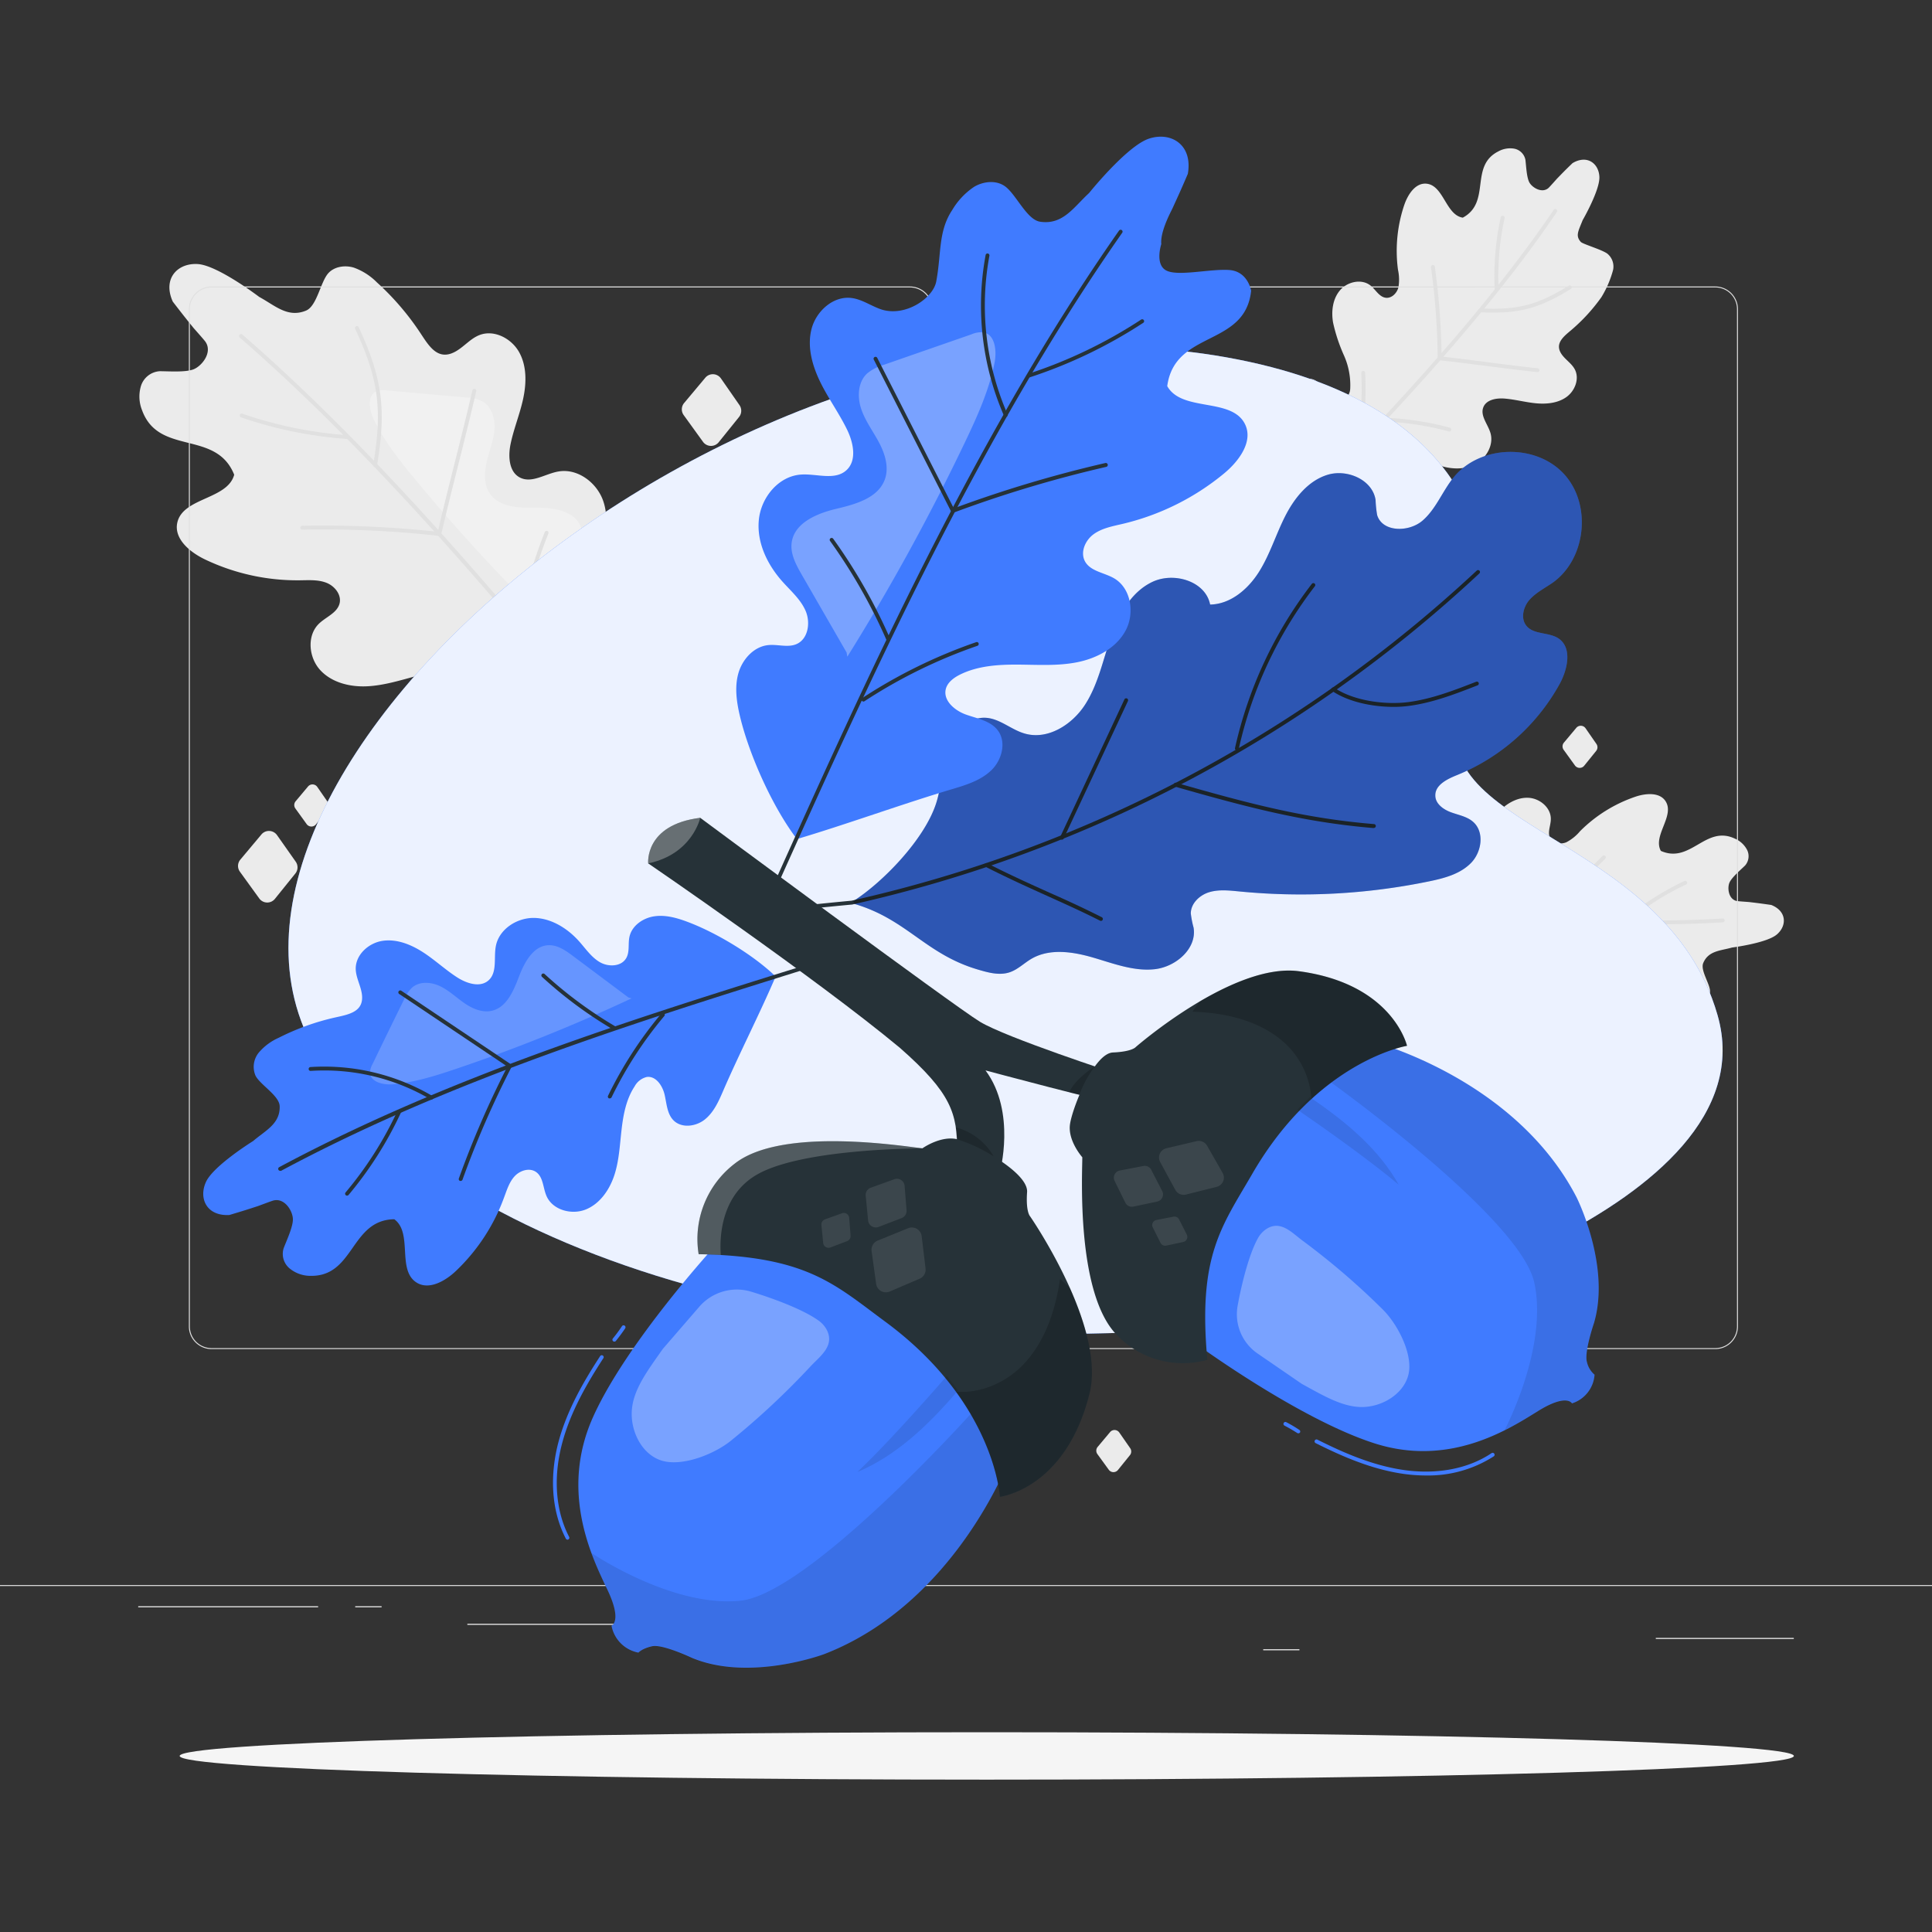 <svg xmlns="http://www.w3.org/2000/svg" viewBox="0 0 500 500"><rect x="0" y="0" width="500" height="500" fill="#333333" stroke="none"/><g id="background-complete"><path d="M36.5,99.82a5.47,5.47,0,0,1,4.82-3.75c2.32,0,6.7.34,8.79-.5s4.88-4.24,3.14-7c-.34-.56-2.88-3.34-3.28-3.84-2-2.48-2.59-3.21-5.26-6.68C42,72,46.05,68,51.21,68.34s15.87,8.5,15.87,8.5c4.06,2.19,7.37,5.52,12.13,3.54,2.8-1.17,3.72-7.32,5.7-9.61,1.57-1.8,4.33-2.2,6.63-1.52a16,16,0,0,1,6,3.83,69.16,69.16,0,0,1,11.18,13c2.28,3.42,4.63,7.64,9.45,4.73,2.06-1.24,3.67-3.22,5.9-4.09,3.82-1.5,8.35.89,10.32,4.49s1.86,8,1,12S132.94,111,132.12,115c-.63,3.13-.41,7.11,2.42,8.58,3.09,1.61,6.61-1,10-1.56,4.93-.86,9.89,2.85,11.55,7.57s.56,10.05-1.75,14.49c-1.3,2.5-3,4.89-3.44,7.68s1,6.16,3.75,6.63c2.09.36,4.07-1,6.17-1.31,3.25-.47,6.44,1.72,8.05,4.59s1.9,6.26,1.92,9.54c.06,8.86-2.15,21.18-5.64,29.32-11.35-.48-24.85-1.89-36.19-2.37-3.3-.14-6.74-.32-9.58-2s-4.81-5.32-3.46-8.33c1.09-2.42,3.8-3.57,6-5s4.19-4.28,2.93-6.61a5.45,5.45,0,0,0-3.8-2.32c-4.32-1-8.81-.13-13.08,1s-8.53,2.49-12.93,2.71-9.13-.92-12.13-4.15-3.57-8.87-.42-12c1.83-1.8,4.76-2.8,5.39-5.29.55-2.23-1.23-4.48-3.36-5.33s-4.51-.69-6.8-.66a55.52,55.52,0,0,1-24.67-5.4c-3.89-1.86-8.1-5.34-7.16-9.54,1.46-6.51,13-5.95,14.72-12.38-4.69-11.73-19.5-4.82-23.84-16.68A9.51,9.51,0,0,1,36.5,99.82Z" style="fill:#ebebeb"></path><g style="opacity:0.3"><path d="M97.48,101.24a5.39,5.39,0,0,1,2.62-.2l20.47,1.82a10.42,10.42,0,0,1,4.24,1c2.47,1.38,3.39,4.58,3.15,7.41s-1.38,5.49-2,8.25-.79,5.88.82,8.22c2.49,3.62,7.68,3.72,12.07,3.67s9.72.73,11.4,4.79c1,2.39.29,5.1-.41,7.59L144.33,163l.07.93a484.91,484.91,0,0,1-37.07-40c-4-4.86-8-9.86-10.68-15.57C95.51,105.94,95,102.3,97.48,101.24Z" style="fill:#fff"></path></g><path d="M180,218.75a.53.53,0,0,1-.4-.19C144.31,173.76,103.16,123,62,87.33a.51.51,0,0,1,0-.71.49.49,0,0,1,.7-.05c41.23,35.72,82.41,86.54,117.78,131.37a.5.5,0,0,1-.09.7A.5.5,0,0,1,180,218.75Z" style="fill:#e0e0e0"></path><path d="M144.16,174.15a.45.45,0,0,1-.16,0,121.24,121.24,0,0,0-28.28-5.39.5.5,0,1,1,.07-1,122.12,122.12,0,0,1,28.53,5.45.5.5,0,0,1-.16,1Z" style="fill:#e0e0e0"></path><path d="M113.71,138.62h-.12a.5.5,0,0,1-.37-.6c1.41-6.17,3-12.44,4.52-18.51s3.1-12.32,4.51-18.48a.5.5,0,1,1,1,.22c-1.42,6.17-3,12.44-4.52,18.51s-3.11,12.32-4.52,18.48A.5.5,0,0,1,113.71,138.62Z" style="fill:#e0e0e0"></path><path d="M113.29,138.64h-.06a273.14,273.14,0,0,0-35-1.57.5.5,0,0,1,0-1,275.25,275.25,0,0,1,35.16,1.57.5.5,0,0,1,.44.56A.49.49,0,0,1,113.29,138.64Z" style="fill:#e0e0e0"></path><path d="M97.09,120.84H97a.51.51,0,0,1-.41-.58C99,106.05,98,98.16,91.91,85.08a.5.5,0,0,1,.25-.66.49.49,0,0,1,.66.24C99,98,100,106,97.58,120.43A.49.49,0,0,1,97.09,120.84Z" style="fill:#e0e0e0"></path><path d="M134.79,162.28h-.08a.49.49,0,0,1-.41-.58,115.06,115.06,0,0,1,6.69-24,.51.51,0,0,1,.65-.28.5.5,0,0,1,.28.65,113.78,113.78,0,0,0-6.64,23.81A.5.5,0,0,1,134.79,162.28Z" style="fill:#e0e0e0"></path><path d="M89.85,113.6h0A106.87,106.87,0,0,1,62.37,108a.5.5,0,0,1-.3-.64.49.49,0,0,1,.64-.3,105.62,105.62,0,0,0,27.18,5.56.5.5,0,0,1,.46.53A.49.49,0,0,1,89.85,113.6Z" style="fill:#e0e0e0"></path><path d="M452.17,220a3.66,3.66,0,0,1-.55,4c-1.1,1.08-3.36,3-4,4.34s-.35,4.3,1.77,4.82c.43.1,2.94.25,3.37.3,2.11.25,2.73.33,5.63.74,4.1,1.62,4.07,5.45,1.42,7.67s-11.56,3.35-11.56,3.35c-3,.85-6.1.8-7.45,4-.79,1.86,1.64,5.23,1.76,7.25a4.32,4.32,0,0,1-2.46,3.83,10.7,10.7,0,0,1-4.66,1,45.87,45.87,0,0,1-11.39-1c-2.68-.57-5.78-1.49-6.73,2.16-.4,1.55-.25,3.24-.91,4.71-1.12,2.49-4.41,3.47-7,2.67s-4.62-3-6.07-5.28-2.49-4.89-4-7.19c-1.16-1.79-3.12-3.59-5.17-3-2.22.67-2.71,3.54-4.06,5.43-2,2.71-6.06,3.25-9.06,1.77s-5-4.54-5.93-7.74c-.54-1.81-.84-3.74-1.93-5.28s-3.34-2.49-4.89-1.42c-1.17.8-1.48,2.38-2.34,3.51a5.62,5.62,0,0,1-6,1.56,13.13,13.13,0,0,1-5.38-3.66,55.56,55.56,0,0,1-11-16.65c5.65-5.07,12.76-10.7,18.41-15.77,1.64-1.47,3.37-3,5.51-3.52s4.79.3,5.54,2.37c.61,1.67-.15,3.48-.51,5.21s0,4,1.69,4.54a3.66,3.66,0,0,0,2.9-.67,19,19,0,0,0,5.8-6.57,44.53,44.53,0,0,1,4.91-7.34c2-2.16,4.8-3.82,7.74-3.67s5.84,2.57,5.78,5.52c0,1.71-1,3.56-.1,5,.77,1.33,2.68,1.57,4.09,1a11.5,11.5,0,0,0,3.56-2.86,37.08,37.08,0,0,1,14.31-8.93c2.73-.93,6.37-1.23,7.88,1.22,2.34,3.79-3.42,8.89-1.26,12.79,7.72,3.42,11.57-6.8,19.19-3.16A6.37,6.37,0,0,1,452.17,220Z" style="fill:#ebebeb"></path><g style="opacity:0.3"><path d="M422.36,247.79a3.75,3.75,0,0,1-1.16,1.32l-10.63,8.68a7.12,7.12,0,0,1-2.49,1.51c-1.83.49-3.76-.61-5-2.07a37.38,37.38,0,0,1-2.87-4.9c-1-1.63-2.37-3.19-4.23-3.55-2.88-.57-5.41,1.81-7.48,3.88s-5,4.19-7.69,3c-1.59-.68-2.52-2.3-3.34-3.82l-6.36-11.73-.47-.41a322.65,322.65,0,0,1,36.38,1.8A50.91,50.91,0,0,1,419.43,244C421.11,244.62,423,246.13,422.36,247.79Z" style="fill:#fff"></path></g><path d="M427.47,239.22c-32.08,0-67.62-4.22-99.26-8.33a.51.51,0,0,1-.44-.56.5.5,0,0,1,.56-.43c37.8,4.91,81.16,10,117.48,7.81a.48.48,0,0,1,.53.47.5.5,0,0,1-.47.52C439.91,239.06,433.76,239.22,427.47,239.22Z" style="fill:#e0e0e0"></path><path d="M366.24,235.46a.48.48,0,0,1-.45-.28.5.5,0,0,1,.24-.67,81.25,81.25,0,0,0,16-10.6.5.5,0,1,1,.64.77,82.12,82.12,0,0,1-16.22,10.74A.52.52,0,0,1,366.24,235.46Z" style="fill:#e0e0e0"></path><path d="M410.34,260.13a.49.49,0,0,1-.43-.24c-2.21-3.61-4.38-7.35-6.48-11S399.16,241.59,397,238a.51.51,0,0,1,.16-.69.5.5,0,0,1,.69.17c2.21,3.61,4.38,7.35,6.48,11s4.27,7.34,6.47,10.94a.5.5,0,0,1-.16.69A.51.51,0,0,1,410.34,260.13Z" style="fill:#e0e0e0"></path><path d="M397.58,238a.5.5,0,0,1-.31-.89,181.79,181.79,0,0,0,17.46-15.59.5.5,0,0,1,.71,0,.51.51,0,0,1,0,.71,181.34,181.34,0,0,1-17.56,15.68A.49.49,0,0,1,397.58,238Z" style="fill:#e0e0e0"></path><path d="M432.45,253.72a.57.57,0,0,1-.18,0c-9.19-3.5-13.46-6.85-19-14.94a.5.5,0,0,1,.12-.69.51.51,0,0,1,.7.12c5.46,7.89,9.62,11.16,18.58,14.58a.5.5,0,0,1-.17,1Z" style="fill:#e0e0e0"></path><path d="M384.24,251.31a.5.5,0,0,1-.46-.31,75.72,75.72,0,0,0-7.93-14.45.51.51,0,0,1,.13-.7.5.5,0,0,1,.69.13,77.06,77.06,0,0,1,8,14.63.52.52,0,0,1-.27.66A.65.65,0,0,1,384.24,251.31Z" style="fill:#e0e0e0"></path><path d="M420.47,239.05a.48.48,0,0,1-.38-.17.51.51,0,0,1,.05-.71A71.24,71.24,0,0,1,435.93,228a.51.51,0,0,1,.66.25.49.49,0,0,1-.24.66,70.11,70.11,0,0,0-15.56,10A.49.49,0,0,1,420.47,239.05Z" style="fill:#e0e0e0"></path><path d="M391.91,38.48a3.65,3.65,0,0,1,2.87,2.9c.19,1.54.3,4.47,1,5.8s3.2,2.9,4.9,1.53c.34-.28,2-2.18,2.29-2.49,1.48-1.52,1.92-2,4-4,3.79-2.26,6.8.09,6.95,3.55S409.58,57,409.58,57c-1.13,2.87-1.89,4-.48,5.6.53.58,5.15,1.88,6.82,3a4.3,4.3,0,0,1,1.54,4.28,26.91,26.91,0,0,1-3,7,46.52,46.52,0,0,1-7.71,8.45c-2.09,1.78-4.7,3.67-2.39,6.64,1,1.27,2.42,2.18,3.18,3.59,1.3,2.42.07,5.61-2.16,7.2s-5.16,1.87-7.88,1.61-5.4-1-8.13-1.22c-2.13-.17-4.75.29-5.5,2.29-.82,2.17,1.16,4.31,1.83,6.53,1,3.2-1.11,6.78-4.11,8.26s-6.62,1.17-9.75,0c-1.76-.67-3.49-1.61-5.37-1.68s-4,1.13-4.1,3c-.08,1.42,1,2.63,1.35,4a5.57,5.57,0,0,1-2.4,5.7,13.06,13.06,0,0,1-6.18,2,55.34,55.34,0,0,1-19.9-1.42c-.58-7.56-.72-16.63-1.3-24.2-.16-2.19-.32-4.49.56-6.51s3.16-3.61,5.26-2.95c1.69.53,2.67,2.23,3.82,3.57s3.18,2.45,4.63,1.43a3.68,3.68,0,0,0,1.23-2.71,18.92,18.92,0,0,0-1.68-8.6A43.4,43.4,0,0,1,345,83.5c-.5-2.9-.12-6.13,1.79-8.37s5.6-3.07,7.9-1.23c1.34,1.07,2.24,2.94,3.94,3.16,1.52.19,2.87-1.17,3.27-2.66a11.69,11.69,0,0,0-.1-4.56,37.08,37.08,0,0,1,1.62-16.79c.93-2.73,2.91-5.8,5.77-5.51,4.43.45,5,8.13,9.38,8.79,7.41-4,1.65-13.32,9.18-17.14A6.31,6.31,0,0,1,391.91,38.48Z" style="fill:#ebebeb"></path><path d="M324.71,143.6a.47.47,0,0,1-.35-.15.48.48,0,0,1,0-.7c26.91-27,57.33-58.31,77.72-88.43a.51.51,0,0,1,.7-.14.52.52,0,0,1,.13.7c-20.44,30.2-50.9,61.55-77.85,88.57A.47.47,0,0,1,324.71,143.6Z" style="fill:#e0e0e0"></path><path d="M351.46,116.26h-.11a.49.49,0,0,1-.38-.59,81.27,81.27,0,0,0,1.33-19.15.5.5,0,0,1,.48-.52.47.47,0,0,1,.52.47A81.84,81.84,0,0,1,352,115.87.5.5,0,0,1,351.46,116.26Z" style="fill:#e0e0e0"></path><path d="M397.88,96.3h-.06c-4.21-.45-8.5-1-12.65-1.53s-8.41-1.08-12.61-1.53a.5.5,0,0,1-.44-.55.52.52,0,0,1,.55-.45c4.2.45,8.49,1,12.63,1.54s8.43,1.08,12.63,1.53a.5.5,0,0,1-.05,1Z" style="fill:#e0e0e0"></path><path d="M372.57,93a.5.5,0,0,1-.5-.5,180.41,180.41,0,0,0-1.74-23.34.5.5,0,1,1,1-.14,182.43,182.43,0,0,1,1.75,23.47.51.51,0,0,1-.5.51Z" style="fill:#e0e0e0"></path><path d="M386.53,80.9c-1.1,0-2.24,0-3.46-.09a.51.51,0,0,1-.48-.53.52.52,0,0,1,.53-.47c9.58.48,14.7-.84,22.87-5.87a.5.5,0,1,1,.53.85C399.18,79.3,394.24,80.9,386.53,80.9Z" style="fill:#e0e0e0"></path><path d="M375,111.63h-.12a76.2,76.2,0,0,0-16.29-2.52.5.5,0,0,1-.48-.52.51.51,0,0,1,.53-.47,76.7,76.7,0,0,1,16.49,2.54.5.5,0,0,1-.13,1Z" style="fill:#e0e0e0"></path><path d="M387.32,75.43a.49.49,0,0,1-.49-.47,71.61,71.61,0,0,1,1.55-18.7.5.5,0,0,1,1,.22,70.42,70.42,0,0,0-1.54,18.43.49.49,0,0,1-.47.52Z" style="fill:#e0e0e0"></path><path d="M76.42,226.08l-5.27,6.54a2.55,2.55,0,0,1-4.06-.11l-5-6.91a2.54,2.54,0,0,1,.11-3.13l5.48-6.54a2.55,2.55,0,0,1,4,.18L76.53,223A2.54,2.54,0,0,1,76.42,226.08Z" style="fill:#ebebeb"></path><path d="M430.92,296.29l-5.28,6.54a2.55,2.55,0,0,1-4.06-.11l-5-6.91a2.55,2.55,0,0,1,.11-3.13l5.48-6.54a2.55,2.55,0,0,1,4.05.18l4.8,6.91A2.57,2.57,0,0,1,430.92,296.29Z" style="fill:#ebebeb"></path><path d="M191.27,107.91,186,114.45a2.56,2.56,0,0,1-4.06-.1l-5-6.92a2.55,2.55,0,0,1,.11-3.13l5.48-6.54a2.55,2.55,0,0,1,4.05.18l4.8,6.91A2.57,2.57,0,0,1,191.27,107.91Z" style="fill:#ebebeb"></path><path d="M84.86,209.51l-3.1,3.84a1.51,1.51,0,0,1-2.39-.06l-2.93-4.06a1.52,1.52,0,0,1,.06-1.85l3.22-3.84a1.51,1.51,0,0,1,2.39.11l2.81,4.06A1.5,1.5,0,0,1,84.86,209.51Z" style="fill:#ebebeb"></path><path d="M413.09,194.33l-3.1,3.84a1.51,1.51,0,0,1-2.39-.06l-2.93-4.06a1.52,1.52,0,0,1,.06-1.85l3.22-3.84a1.51,1.51,0,0,1,2.39.11l2.81,4.06A1.5,1.5,0,0,1,413.09,194.33Z" style="fill:#ebebeb"></path><path d="M292.43,376.59l-3.1,3.84a1.5,1.5,0,0,1-2.38-.06L284,376.31a1.52,1.52,0,0,1,.07-1.85l3.22-3.84a1.5,1.5,0,0,1,2.38.11l2.82,4.06A1.5,1.5,0,0,1,292.43,376.59Z" style="fill:#ebebeb"></path><path d="M443.92,349.14H263.17a5.87,5.87,0,0,1-5.86-5.86V80a5.87,5.87,0,0,1,5.86-5.86H443.92A5.87,5.87,0,0,1,449.78,80V343.28A5.87,5.87,0,0,1,443.92,349.14ZM263.17,74.4a5.56,5.56,0,0,0-5.61,5.33V343a5.68,5.68,0,0,0,5.61,5.89H443.92a5.61,5.61,0,0,0,5.61-5.61V80a5.61,5.61,0,0,0-5.61-5.61Z" style="fill:#e0e0e0"></path><path d="M235.49,349.14H54.75a5.87,5.87,0,0,1-5.87-5.86V80a5.87,5.87,0,0,1,5.87-5.86H235.49A5.86,5.86,0,0,1,241.35,80V343.28A5.86,5.86,0,0,1,235.49,349.14ZM54.75,74.4A5.62,5.62,0,0,0,49.13,80V343.28a5.62,5.62,0,0,0,5.62,5.61H235.49a5.61,5.61,0,0,0,5.61-5.61V80a5.61,5.61,0,0,0-5.61-5.61Z" style="fill:#e0e0e0"></path><rect y="410.21" width="500" height="0.25" style="fill:#e0e0e0"></rect><rect x="428.52" y="423.89" width="35.71" height="0.27" style="fill:#ebebeb"></rect><rect x="326.92" y="426.82" width="9.37" height="0.27" style="fill:#ebebeb"></rect><rect x="35.77" y="415.69" width="46.56" height="0.27" style="fill:#ebebeb"></rect><rect x="91.93" y="415.69" width="6.83" height="0.27" style="fill:#ebebeb"></rect><rect x="120.95" y="420.24" width="100.99" height="0.27" style="fill:#ebebeb"></rect></g><g id="background-simple"><path d="M334.16,341.24c24.24-3.2,47.61-10,68.33-20.69,24.43-12.59,49.39-32.21,42-57.87-13.6-47.36-78.89-48.22-65.86-80.07,14.77-36.08,4.87-78.4-61.39-90.16C191.41,70.1,39.28,200.88,82,272.74,108.61,317.48,205.49,358.23,334.16,341.24Z" style="fill:#407BFF"></path><path d="M334.16,341.24c24.24-3.2,47.61-10,68.33-20.69,24.43-12.59,49.39-32.21,42-57.87-13.6-47.36-78.89-48.22-65.86-80.07,14.77-36.08,4.87-78.4-61.39-90.16C191.41,70.1,39.28,200.88,82,272.74,108.61,317.48,205.49,358.23,334.16,341.24Z" style="fill:#fff;opacity:0.9"></path></g><g id="Shadow"><path d="M464.25,454.44c0,3.38-93.52,6.13-208.87,6.13S46.5,457.82,46.5,454.44,140,448.3,255.38,448.3,464.25,451.05,464.25,454.44Z" style="fill:#f5f5f5"></path></g><g id="Acorns"><path d="M181.22,211.65c-.75.19-13.47,11.79-13.47,11.79S211,253,232.87,271.16c13.41,11.78,14.86,17,14.86,26.85,0,.59,7.84,3.92,11,5.47,0,0,4.36-15.63-3.68-26.46,0,0,32.45,8.71,32.82,8.15l1.23-7.26s-28.73-9.37-35.49-13.48S181.22,211.65,181.22,211.65Z" style="fill:#263238"></path><path d="M167.75,223.44s-1-10,13.47-11.79C181.22,211.65,179.21,221.06,167.75,223.44Z" style="fill:#263238"></path><path d="M167.75,223.44s-1-10,13.47-11.79C181.22,211.65,179.21,221.06,167.75,223.44Z" style="fill:#fff;opacity:0.3"></path><path d="M75,328.31a4.89,4.89,0,0,1-1.6-5.24c.73-1.95,2.43-5.51,2.4-7.54s-2-5.45-4.88-4.88c-.57.11-3.72,1.34-4.28,1.52-2.72.89-3.51,1.14-7.28,2.27-5.92.33-8-4.35-6.05-8.57s12.21-10.58,12.21-10.58c3.14-2.71,7-4.41,6.86-9-.08-2.72-4.94-5.46-6.23-7.86a5.81,5.81,0,0,1,.85-6.05,14.46,14.46,0,0,1,5.14-3.81,62.5,62.5,0,0,1,14.46-5.22c3.6-.81,7.89-1.43,7-6.41-.38-2.12-1.52-4.1-1.54-6.26,0-3.68,3.43-6.72,7.08-7.21s7.29,1,10.38,3,5.79,4.56,8.9,6.54c2.43,1.53,5.83,2.63,8,.72,2.34-2.08,1.31-5.85,1.91-8.92.86-4.41,5.56-7.37,10-7.25s8.61,2.75,11.59,6.11c1.68,1.89,3.14,4.08,5.34,5.35s5.48,1.16,6.77-1c1-1.64.46-3.74.88-5.6.64-2.88,3.5-4.85,6.42-5.28s5.87.41,8.63,1.45c7.45,2.79,17.07,8.59,22.78,14.13-4,9.37-9.55,20.24-13.59,29.6-1.17,2.72-2.43,5.55-4.74,7.4s-6,2.33-8.1.23c-1.68-1.69-1.77-4.33-2.31-6.65s-2.25-4.89-4.61-4.58a4.89,4.89,0,0,0-3.16,2.45c-2.18,3.31-2.93,7.34-3.38,11.28s-.64,8-1.87,11.72-3.7,7.36-7.38,8.84-8.58.15-10.16-3.48c-.93-2.12-.82-4.9-2.71-6.22-1.69-1.18-4.15-.41-5.55,1.11s-2,3.56-2.73,5.49a49.82,49.82,0,0,1-12.44,19c-2.81,2.67-7.08,5.08-10.3,2.95-5-3.31-.83-12.78-5.67-16.32-11.34.17-10.29,14.82-21.64,14.65A8.49,8.49,0,0,1,75,328.31Z" style="fill:#407BFF"></path><g style="opacity:0.2"><path d="M95.76,277.61a4.86,4.86,0,0,1,.67-2.26q4-8.3,8.09-16.58a9.2,9.2,0,0,1,2.19-3.24c2-1.64,4.93-1.39,7.23-.28s4.16,2.92,6.26,4.37,4.69,2.55,7.16,1.95c3.84-.93,5.58-5.25,7-8.95s3.73-7.92,7.67-8c2.32-.06,4.38,1.39,6.24,2.78l14.36,10.74.81.24A434.72,434.72,0,0,1,118,276.63c-5.36,1.81-10.83,3.54-16.48,4C99.07,280.78,95.86,280,95.76,277.61Z" style="fill:#fff"></path></g><path d="M72.5,303a.49.49,0,0,1-.44-.26.5.5,0,0,1,.2-.68c43.82-23.47,92-38.51,138.51-53a.5.5,0,0,1,.63.32.51.51,0,0,1-.33.63c-46.51,14.53-94.6,29.55-138.33,53A.53.53,0,0,1,72.5,303Z" style="fill:#263238"></path><path d="M157.81,284.26a.52.52,0,0,1-.21,0,.5.5,0,0,1-.24-.67,103,103,0,0,1,13.81-21.3.5.5,0,1,1,.76.65A101.62,101.62,0,0,0,158.27,284,.51.51,0,0,1,157.81,284.26Z" style="fill:#263238"></path><path d="M131.9,276.33a.49.49,0,0,1-.28-.09l-28.31-19a.5.5,0,1,1,.56-.83l28.31,19a.51.51,0,0,1,.14.7A.52.52,0,0,1,131.9,276.33Z" style="fill:#263238"></path><path d="M119.22,305.62a.47.47,0,0,1-.17,0,.49.49,0,0,1-.3-.63,243.51,243.51,0,0,1,12.59-29,.49.49,0,0,1,.67-.22.5.5,0,0,1,.22.67,244.57,244.57,0,0,0-12.54,28.88A.5.5,0,0,1,119.22,305.62Z" style="fill:#263238"></path><path d="M111.66,284.57a.45.45,0,0,1-.25-.07,54.26,54.26,0,0,0-31-7.35.49.49,0,0,1-.53-.46.5.5,0,0,1,.47-.54,55.39,55.39,0,0,1,31.56,7.49.5.5,0,0,1,.17.68A.5.5,0,0,1,111.66,284.57Z" style="fill:#263238"></path><path d="M159,266.56a.45.45,0,0,1-.25-.07,108.15,108.15,0,0,1-18.46-13.66.5.5,0,1,1,.68-.73,107.52,107.52,0,0,0,18.28,13.53.51.51,0,0,1,.18.69A.49.49,0,0,1,159,266.56Z" style="fill:#263238"></path><path d="M89.81,309.43a.49.49,0,0,1-.32-.12.5.5,0,0,1-.06-.7,94.47,94.47,0,0,0,13.38-21,.5.5,0,0,1,.66-.25.49.49,0,0,1,.25.66A96,96,0,0,1,90.2,309.26.52.52,0,0,1,89.81,309.43Z" style="fill:#263238"></path><path d="M403.36,165.24c-2.5-1.69-6.37-.93-8.3-3.25-1.61-1.92-.83-5,.84-6.84s4-3,6.06-4.44c8.63-6.28,10-20.4,2.66-28.18s-21.47-7.35-28.29.85c-3,3.61-4.64,8.32-8.2,11.37s-10.4,3-11.73-1.47a29.34,29.34,0,0,1-.4-3.87c-.78-5.24-7.31-8.07-12.37-6.55s-8.66,6.06-11.05,10.78-3.93,9.87-6.75,14.35-7.36,8.38-12.65,8.47c-1.19-6.07-9.4-8.53-15-5.84s-8.75,8.65-10.76,14.5-3.26,12.08-6.62,17.27-9.67,9.18-15.61,7.45c-3.52-1-6.46-3.9-10.13-4.08-4.65-.24-8.39,4.05-9.87,8.47s-1.48,9.24-2.92,13.67c-3,9.31-13.75,20.4-21.44,25.31l.29.72c13.62,4,18.38,13,32,17,2.67.79,5.55,1.58,8.19.69,2.11-.71,3.73-2.38,5.65-3.5,4.73-2.74,10.69-1.83,15.94-.3s10.58,3.62,16,3,10.89-5.33,10-10.73a24.79,24.79,0,0,1-.72-3.69c0-2.6,2.28-4.75,4.76-5.5s5.16-.45,7.75-.2a164,164,0,0,0,49.18-2.61c3.92-.81,8-1.88,10.82-4.75s3.54-8.08.5-10.69c-1.58-1.36-3.77-1.72-5.73-2.45s-4-2.21-4-4.31c-.07-2.75,3.07-4.27,5.62-5.3A53.21,53.21,0,0,0,403.64,177C405.71,173.2,406.92,167.66,403.36,165.24Z" style="fill:#407BFF"></path><path d="M200.14,236.31a.5.5,0,0,1-.07-1c6.29-.91,20.16-2.2,20.3-2.21a349.1,349.1,0,0,0,161.8-85.42.49.49,0,0,1,.7,0,.5.5,0,0,1,0,.71A350.14,350.14,0,0,1,220.52,234.1c-.2,0-14.05,1.3-20.31,2.21Z" style="fill:#263238"></path><path d="M360.66,182.94c-5.25,0-11.53-1.18-15.89-4.11a.5.5,0,0,1-.14-.69.51.51,0,0,1,.7-.14c5.31,3.57,13.64,4.42,19.14,3.7,6.07-.79,11.9-3.06,17.53-5.25a.5.5,0,1,1,.36.93c-5.68,2.21-11.57,4.5-17.76,5.31A30,30,0,0,1,360.66,182.94Z" style="fill:#263238"></path><path d="M355.48,214.3h0c-18.05-1.5-32.67-5.38-51.35-10.71a.5.5,0,0,1,.27-1c19.22,5.48,33.16,9.18,51.16,10.68a.5.5,0,0,1,0,1Z" style="fill:#263238"></path><path d="M320.1,194.19H320a.5.5,0,0,1-.38-.6,108.17,108.17,0,0,1,19.88-42.49.51.51,0,0,1,.7-.09.5.5,0,0,1,.09.7,107.32,107.32,0,0,0-19.7,42.1A.49.49,0,0,1,320.1,194.19Z" style="fill:#263238"></path><path d="M274.83,217.31a.54.54,0,0,1-.21-.05.49.49,0,0,1-.24-.66L291,181a.5.5,0,0,1,.66-.24.52.52,0,0,1,.25.67L275.29,217A.52.52,0,0,1,274.83,217.31Z" style="fill:#263238"></path><path d="M284.92,238.33a.49.49,0,0,1-.23-.06c-4.53-2.29-8.83-4.23-13.38-6.28-5-2.26-10.2-4.6-16.24-7.66a.51.51,0,0,1-.23-.68.52.52,0,0,1,.68-.22c6,3.06,11.2,5.39,16.21,7.65,4.55,2,8.86,4,13.42,6.3a.51.51,0,0,1,.22.67A.5.5,0,0,1,284.92,238.33Z" style="fill:#263238"></path><g style="opacity:0.3"><path d="M403.36,165.24c-2.5-1.69-6.37-.93-8.3-3.25-1.61-1.92-.83-5,.84-6.84s4-3,6.06-4.44c8.63-6.28,10-20.4,2.66-28.18s-21.47-7.35-28.29.85c-3,3.61-4.64,8.32-8.2,11.37s-10.4,3-11.73-1.47a29.34,29.34,0,0,1-.4-3.87c-.78-5.24-7.31-8.07-12.37-6.55s-8.66,6.06-11.05,10.78-3.93,9.87-6.75,14.35-7.36,8.38-12.65,8.47c-1.19-6.07-9.4-8.53-15-5.84s-8.75,8.65-10.76,14.5-3.26,12.08-6.62,17.27-9.67,9.18-15.61,7.45c-3.52-1-6.46-3.9-10.13-4.08-4.65-.24-8.39,4.05-9.87,8.47s-1.48,9.24-2.92,13.67c-3,9.31-13.75,20.4-21.44,25.31l.29.72c13.62,4,18.38,13,32,17,2.67.79,5.55,1.58,8.19.69,2.11-.71,3.73-2.38,5.65-3.5,4.73-2.74,10.69-1.83,15.94-.3s10.58,3.62,16,3,10.89-5.33,10-10.73a24.79,24.79,0,0,1-.72-3.69c0-2.6,2.28-4.75,4.76-5.5s5.16-.45,7.75-.2a164,164,0,0,0,49.18-2.61c3.92-.81,8-1.88,10.82-4.75s3.54-8.08.5-10.69c-1.58-1.36-3.77-1.72-5.73-2.45s-4-2.21-4-4.31c-.07-2.75,3.07-4.27,5.62-5.3A53.21,53.21,0,0,0,403.64,177C405.71,173.2,406.92,167.66,403.36,165.24Z"></path></g><path d="M323.79,75.26c-1.54,14.61-19.74,10.12-21.71,24.67,3.8,6.76,16.62,2.87,20.1,9.79,2.25,4.48-1.51,9.6-5.37,12.79a64.48,64.48,0,0,1-26.28,13.07c-2.59.61-5.32,1.1-7.48,2.66s-3.53,4.61-2.28,7c1.41,2.64,5,2.93,7.58,4.44,4.42,2.6,5.38,9.1,2.91,13.6s-7.47,7.11-12.5,8.11-10.22.64-15.34.61-10.43.32-15,2.6c-1.6.8-3.2,2-3.64,3.69-.76,3,2.28,5.59,5.18,6.63s6.28,1.58,8.19,4c2.38,3,1.2,7.69-1.54,10.37s-6.56,3.86-10.23,4.95c-12.66,3.76-27.48,9.16-40.14,12.91-6.24-8.19-12.21-21.45-14.66-31.45-.9-3.71-1.52-7.63-.53-11.31s4-7.06,7.78-7.44c2.45-.25,5.07.72,7.33-.27,3-1.33,3.63-5.53,2.35-8.54s-3.88-5.23-6.06-7.68c-3.86-4.35-6.61-10-6.07-15.84s5.07-11.38,10.88-11.8c4-.3,8.72,1.6,11.74-1.08,2.79-2.47,1.91-7,.31-10.37-2.06-4.3-4.91-8.18-7-12.45s-3.48-9.19-2.28-13.8,5.63-8.6,10.36-8c2.77.36,5.14,2.13,7.81,3,6.26,1.91,13.27-3,14.09-7.23,1.38-7.26.46-13,4.16-18.56a18.6,18.6,0,0,1,5.68-6c2.4-1.41,5.62-1.75,7.9-.16,2.89,2,5.66,8.69,9.15,9.21,5.93.89,8.71-3.8,12.67-7.42,0,0,9.77-12.17,15.48-14.07s11.41,1.54,10.08,9.1c-2,4.67-2.48,5.65-4,9-.32.69-3.19,5.93-2.87,9.19,0,0-1.76,5.33,1.36,6.86s11.35-.51,16.23-.16S323.79,75.26,323.79,75.26Z" style="fill:#407BFF"></path><g style="opacity:0.3"><path d="M254.43,86a6.32,6.32,0,0,0-3,.52l-22.55,7.84a12.06,12.06,0,0,0-4.5,2.32c-2.4,2.26-2.54,6.12-1.47,9.24s3.12,5.81,4.65,8.73,2.56,6.41,1.41,9.5c-1.79,4.78-7.61,6.36-12.57,7.54s-10.75,3.59-11.5,8.64c-.44,3,1.12,5.83,2.61,8.43l11.59,20.11.19,1.08a562.66,562.66,0,0,0,30.47-55.56c3.16-6.62,6.22-13.38,7.64-20.58C258,90.72,257.51,86.48,254.43,86Z" style="fill:#fff"></path></g><path d="M199.39,232.42a.45.45,0,0,1-.2,0,.5.5,0,0,1-.25-.66c25-55.64,53.28-118.7,90.67-172.09a.5.5,0,0,1,.7-.12.49.49,0,0,1,.12.69c-37.33,53.32-65.62,116.33-90.58,171.92A.5.5,0,0,1,199.39,232.42Z" style="fill:#263238"></path><path d="M223.45,181.56a.51.51,0,0,1-.42-.23.5.5,0,0,1,.15-.69,133.24,133.24,0,0,1,29.46-14.45.49.49,0,0,1,.63.32.51.51,0,0,1-.32.63,132,132,0,0,0-29.23,14.34A.53.53,0,0,1,223.45,181.56Z" style="fill:#263238"></path><path d="M246.58,132.64a.49.49,0,0,1-.44-.27l-20-39.3a.49.49,0,0,1,.22-.67.49.49,0,0,1,.67.22l20,39.3a.51.51,0,0,1-.22.67A.48.48,0,0,1,246.58,132.64Z" style="fill:#263238"></path><path d="M247.06,132.55a.5.5,0,0,1-.18-1,318.52,318.52,0,0,1,39.19-11.72.5.5,0,0,1,.22,1,314.69,314.69,0,0,0-39.06,11.68Z" style="fill:#263238"></path><path d="M260.29,107.9a.49.49,0,0,1-.46-.3A71.41,71.41,0,0,1,255.08,66a.49.49,0,0,1,.58-.39.5.5,0,0,1,.4.58,70.42,70.42,0,0,0,4.68,41,.5.5,0,0,1-.25.66A.51.51,0,0,1,260.29,107.9Z" style="fill:#263238"></path><path d="M229.87,165.92a.52.52,0,0,1-.46-.3A140.1,140.1,0,0,0,214.82,140a.5.5,0,0,1,.11-.69.51.51,0,0,1,.7.11,140.6,140.6,0,0,1,14.7,25.8.52.52,0,0,1-.46.7Z" style="fill:#263238"></path><path d="M266.39,97.69a.5.5,0,0,1-.48-.35.51.51,0,0,1,.33-.63,122.69,122.69,0,0,0,29.08-14,.5.5,0,1,1,.56.83,123.93,123.93,0,0,1-29.34,14.1Z" style="fill:#263238"></path><path d="M158.26,420.72s2.86-1.07-1.07-9.32-12.4-25.18-3.76-44.56,31.85-44.64,31.85-44.64l53.62,10.28s19.11,17.2,19.22,18.18,3.09,27,3.09,27-14,37.39-48,50.46c0,0-19.27,7.18-34.15.92,0,0-7.62-3.6-10.29-3s-3.54,1.65-3.54,1.65A8.72,8.72,0,0,1,158.26,420.72Z" style="fill:#407BFF"></path><path d="M213.24,428.11c29.66-11.41,44.07-41.31,47.27-48.76-3.22-5-9.31-13.41-9.31-13.41s-41.81,46.49-59.57,48.32-38.58-12.37-38.58-12.37c1.41,3.83,3,7.06,4.14,9.51,3.93,8.25,1.07,9.32,1.07,9.32a8.72,8.72,0,0,0,7,6.91s.87-1.09,3.54-1.65,10.29,3,10.29,3C194,435.29,213.24,428.11,213.24,428.11Z" style="opacity:0.1"></path><path d="M266.57,314.76s-1.12-1.13-.76-6.24S252.23,296,247.89,294.87s-9.17,2.31-9.17,2.31c-4.45-.44-36.34-5.75-48.62,4a24.56,24.56,0,0,0-9.29,23.4c28,.53,35.08,7.73,48.24,17.43,28.51,21,29.72,45.39,29.72,45.39s17-1.94,23.2-26.72C286.31,343.23,266.57,314.76,266.57,314.76Z" style="fill:#263238"></path><path d="M238,330.93l-7.72,3.31a2.55,2.55,0,0,1-3.54-2l-1.17-8.45a2.56,2.56,0,0,1,1.56-2.72l7.9-3.21a2.56,2.56,0,0,1,3.5,2.06l1,8.35A2.54,2.54,0,0,1,238,330.93Z" style="fill:#fff;opacity:0.1"></path><path d="M233.32,315.25l-6,2.3a2,2,0,0,1-2.65-1.64l-.63-6.52a2,2,0,0,1,1.28-2l6.17-2.22a2,2,0,0,1,2.62,1.69l.51,6.44A2,2,0,0,1,233.32,315.25Z" style="fill:#fff;opacity:0.1"></path><path d="M219.23,321.2l-4.3,1.64a1.4,1.4,0,0,1-1.89-1.17l-.46-4.65a1.4,1.4,0,0,1,.92-1.45l4.4-1.58a1.39,1.39,0,0,1,1.87,1.2l.36,4.59A1.4,1.4,0,0,1,219.23,321.2Z" style="fill:#fff;opacity:0.1"></path><path d="M190.1,301.16a24.56,24.56,0,0,0-9.29,23.4c2,0,3.92.11,5.73.22-.3-3.88-.3-15.53,9.73-21,12.12-6.64,42.45-6.58,42.45-6.58C234.27,296.74,202.38,291.43,190.1,301.16Z" style="fill:#fff;opacity:0.2"></path><g style="opacity:0.2"><path d="M274.34,331c-1.19,8.16-3.93,16.41-9.68,22.32-4.45,4.56-11,7.36-17.22,6.86,10.71,14.75,11.33,27.17,11.33,27.17s17-1.94,23.2-26.72c2-8.05-1.13-18.45-5.08-27.31C275.37,331.85,274.34,331,274.34,331Z"></path></g><g style="opacity:0.3"><path d="M214,344.23a7,7,0,0,0-2.33-2.59c-3.74-2.63-10.8-5.38-17.25-7.35a12.84,12.84,0,0,0-13.45,3.9l-9.42,10.89c-3.95,5.62-7.48,10.29-8,15.52-.59,5.89,2.84,12.54,8.65,13.64,5.22,1,12.7-2,16.84-5.29a200.25,200.25,0,0,0,20.83-19.45C212.4,350.86,216,348.27,214,344.23Z" style="fill:#fff"></path></g><path d="M146.89,398.47a.49.49,0,0,1-.45-.27c-3.59-6.9-4.29-15.66-2-24.66,2.21-8.54,6.72-16.18,10.84-22.52a.5.5,0,1,1,.83.54c-4.07,6.28-8.53,13.83-10.7,22.23-2.27,8.76-1.6,17.27,1.88,23.95a.51.51,0,0,1-.21.68A.68.68,0,0,1,146.89,398.47Z" style="fill:#407BFF"></path><path d="M159,347.21a.54.54,0,0,1-.32-.11.5.5,0,0,1-.07-.7c.83-1,1.62-2.09,2.36-3.19a.49.49,0,0,1,.69-.13.5.5,0,0,1,.14.69c-.75,1.12-1.57,2.22-2.41,3.26A.51.51,0,0,1,159,347.21Z" style="fill:#407BFF"></path><g style="opacity:0.1"><path d="M245.05,356.08c-6.74,7.77-16.6,18.71-23.16,24.88,9.65-4.07,17.89-11.52,26.06-21.13Z"></path></g><path d="M247.59,294.8a41.36,41.36,0,0,1,9.57,4.47,15.86,15.86,0,0,0-9.8-7.5Z" style="opacity:0.2"></path><path d="M410.71,352.53c-.81-2.49,1.82-10.16,1.82-10.16,4.38-14.9-4.54-32.55-4.54-32.55-16.15-31.1-53.39-40.45-53.39-40.45l-25.47,5.84c-.93.21-15.33,20.33-15.33,20.33l-4.07,52.37s26.64,19.48,46.1,25.66,34.72-3.74,42.19-8.38,8.8-2,8.8-2a8.38,8.38,0,0,0,5.85-7.43A6,6,0,0,1,410.71,352.53Z" style="fill:#407BFF"></path><path d="M408,309.82c-14.09-27.13-44.23-37.71-51.69-40-4.4,3.6-11.82,10.33-11.82,10.33s48.92,35,52.58,51.77-7.69,38.21-7.69,38.21c3.51-1.75,6.43-3.6,8.65-5,7.47-4.64,8.8-2,8.8-2a8.38,8.38,0,0,0,5.85-7.43,6,6,0,0,1-2-3.21c-.81-2.49,1.82-10.16,1.82-10.16C416.91,327.47,408,309.82,408,309.82Z" style="opacity:0.1"></path><path d="M312.46,351.92a23.61,23.61,0,0,1-23.36-6.36c-10.63-10.7-9-41.75-9-46.06,0,0-3.79-4.26-3.19-8.52s6.19-18.39,11.12-18.6S293.9,271,293.9,271s25.1-21.92,42.23-19.65c24.35,3.24,28,19.31,28,19.31S341,274.43,324,303.94C316.09,317.56,310,325.07,312.46,351.92Z" style="fill:#263238"></path><path d="M312.42,296.56l4,7a2.46,2.46,0,0,1-1.53,3.59l-7.95,2a2.46,2.46,0,0,1-2.77-1.21l-3.92-7.21a2.46,2.46,0,0,1,1.6-3.56l7.87-1.85A2.47,2.47,0,0,1,312.42,296.56Z" style="fill:#fff;opacity:0.1"></path><path d="M297.93,302.72l2.85,5.53a1.89,1.89,0,0,1-1.29,2.71l-6.16,1.31a1.89,1.89,0,0,1-2.09-1l-2.78-5.65a1.89,1.89,0,0,1,1.33-2.69l6.11-1.17A1.88,1.88,0,0,1,297.93,302.72Z" style="fill:#fff;opacity:0.1"></path><path d="M305.13,315.55l2,3.94a1.35,1.35,0,0,1-.92,1.94l-4.39.93a1.35,1.35,0,0,1-1.49-.72l-2-4a1.34,1.34,0,0,1,.95-1.91l4.35-.84A1.34,1.34,0,0,1,305.13,315.55Z" style="fill:#fff;opacity:0.1"></path><g style="opacity:0.2"><path d="M336.13,251.34c-7.91-1.05-17.52,3.06-25.57,7.79a32.63,32.63,0,0,0-1.94,2.69c7.93.26,16.11,2,22.37,6.86a21.51,21.51,0,0,1,8.41,15.73c13-11.83,24.76-13.76,24.76-13.76S360.48,254.58,336.13,251.34Z"></path></g><g style="opacity:0.3"><path d="M327.71,318.08a6.8,6.8,0,0,0-2.23,2.5c-2.11,3.86-4,10.9-5.17,17.29a12.32,12.32,0,0,0,5.17,12.43l11.42,7.84c5.8,3.18,10.64,6.05,15.7,6,5.69-.08,11.68-4.07,12.11-9.74.38-5.1-3.24-11.93-6.87-15.53A190.12,190.12,0,0,0,337,321C334.22,318.91,331.36,315.71,327.71,318.08Z" style="fill:#fff"></path></g><path d="M369,381.85a41.29,41.29,0,0,1-5.81-.42c-8.4-1.2-16.19-4.69-22.7-7.95a.5.5,0,0,1,.45-.9c6.44,3.23,14.13,6.68,22.39,7.86,8.62,1.22,16.68-.33,22.69-4.37a.5.5,0,0,1,.69.14.49.49,0,0,1-.13.69A31.39,31.39,0,0,1,369,381.85Z" style="fill:#407BFF"></path><path d="M336,370.94a.48.48,0,0,1-.28-.08c-1.06-.68-2.17-1.33-3.29-1.91a.5.5,0,0,1,.46-.89c1.15.6,2.29,1.26,3.38,2a.5.5,0,0,1,.15.69A.51.51,0,0,1,336,370.94Z" style="fill:#407BFF"></path><g style="opacity:0.1"><path d="M335.71,287.14c8.15,5.6,19.66,13.85,26.27,19.46-4.92-8.79-12.94-15.86-23-22.64Z"></path></g><path d="M279.35,283.33a28,28,0,0,1,4-7.35s-5,3.07-6.64,6.69Z" style="opacity:0.2"></path></g></svg>
